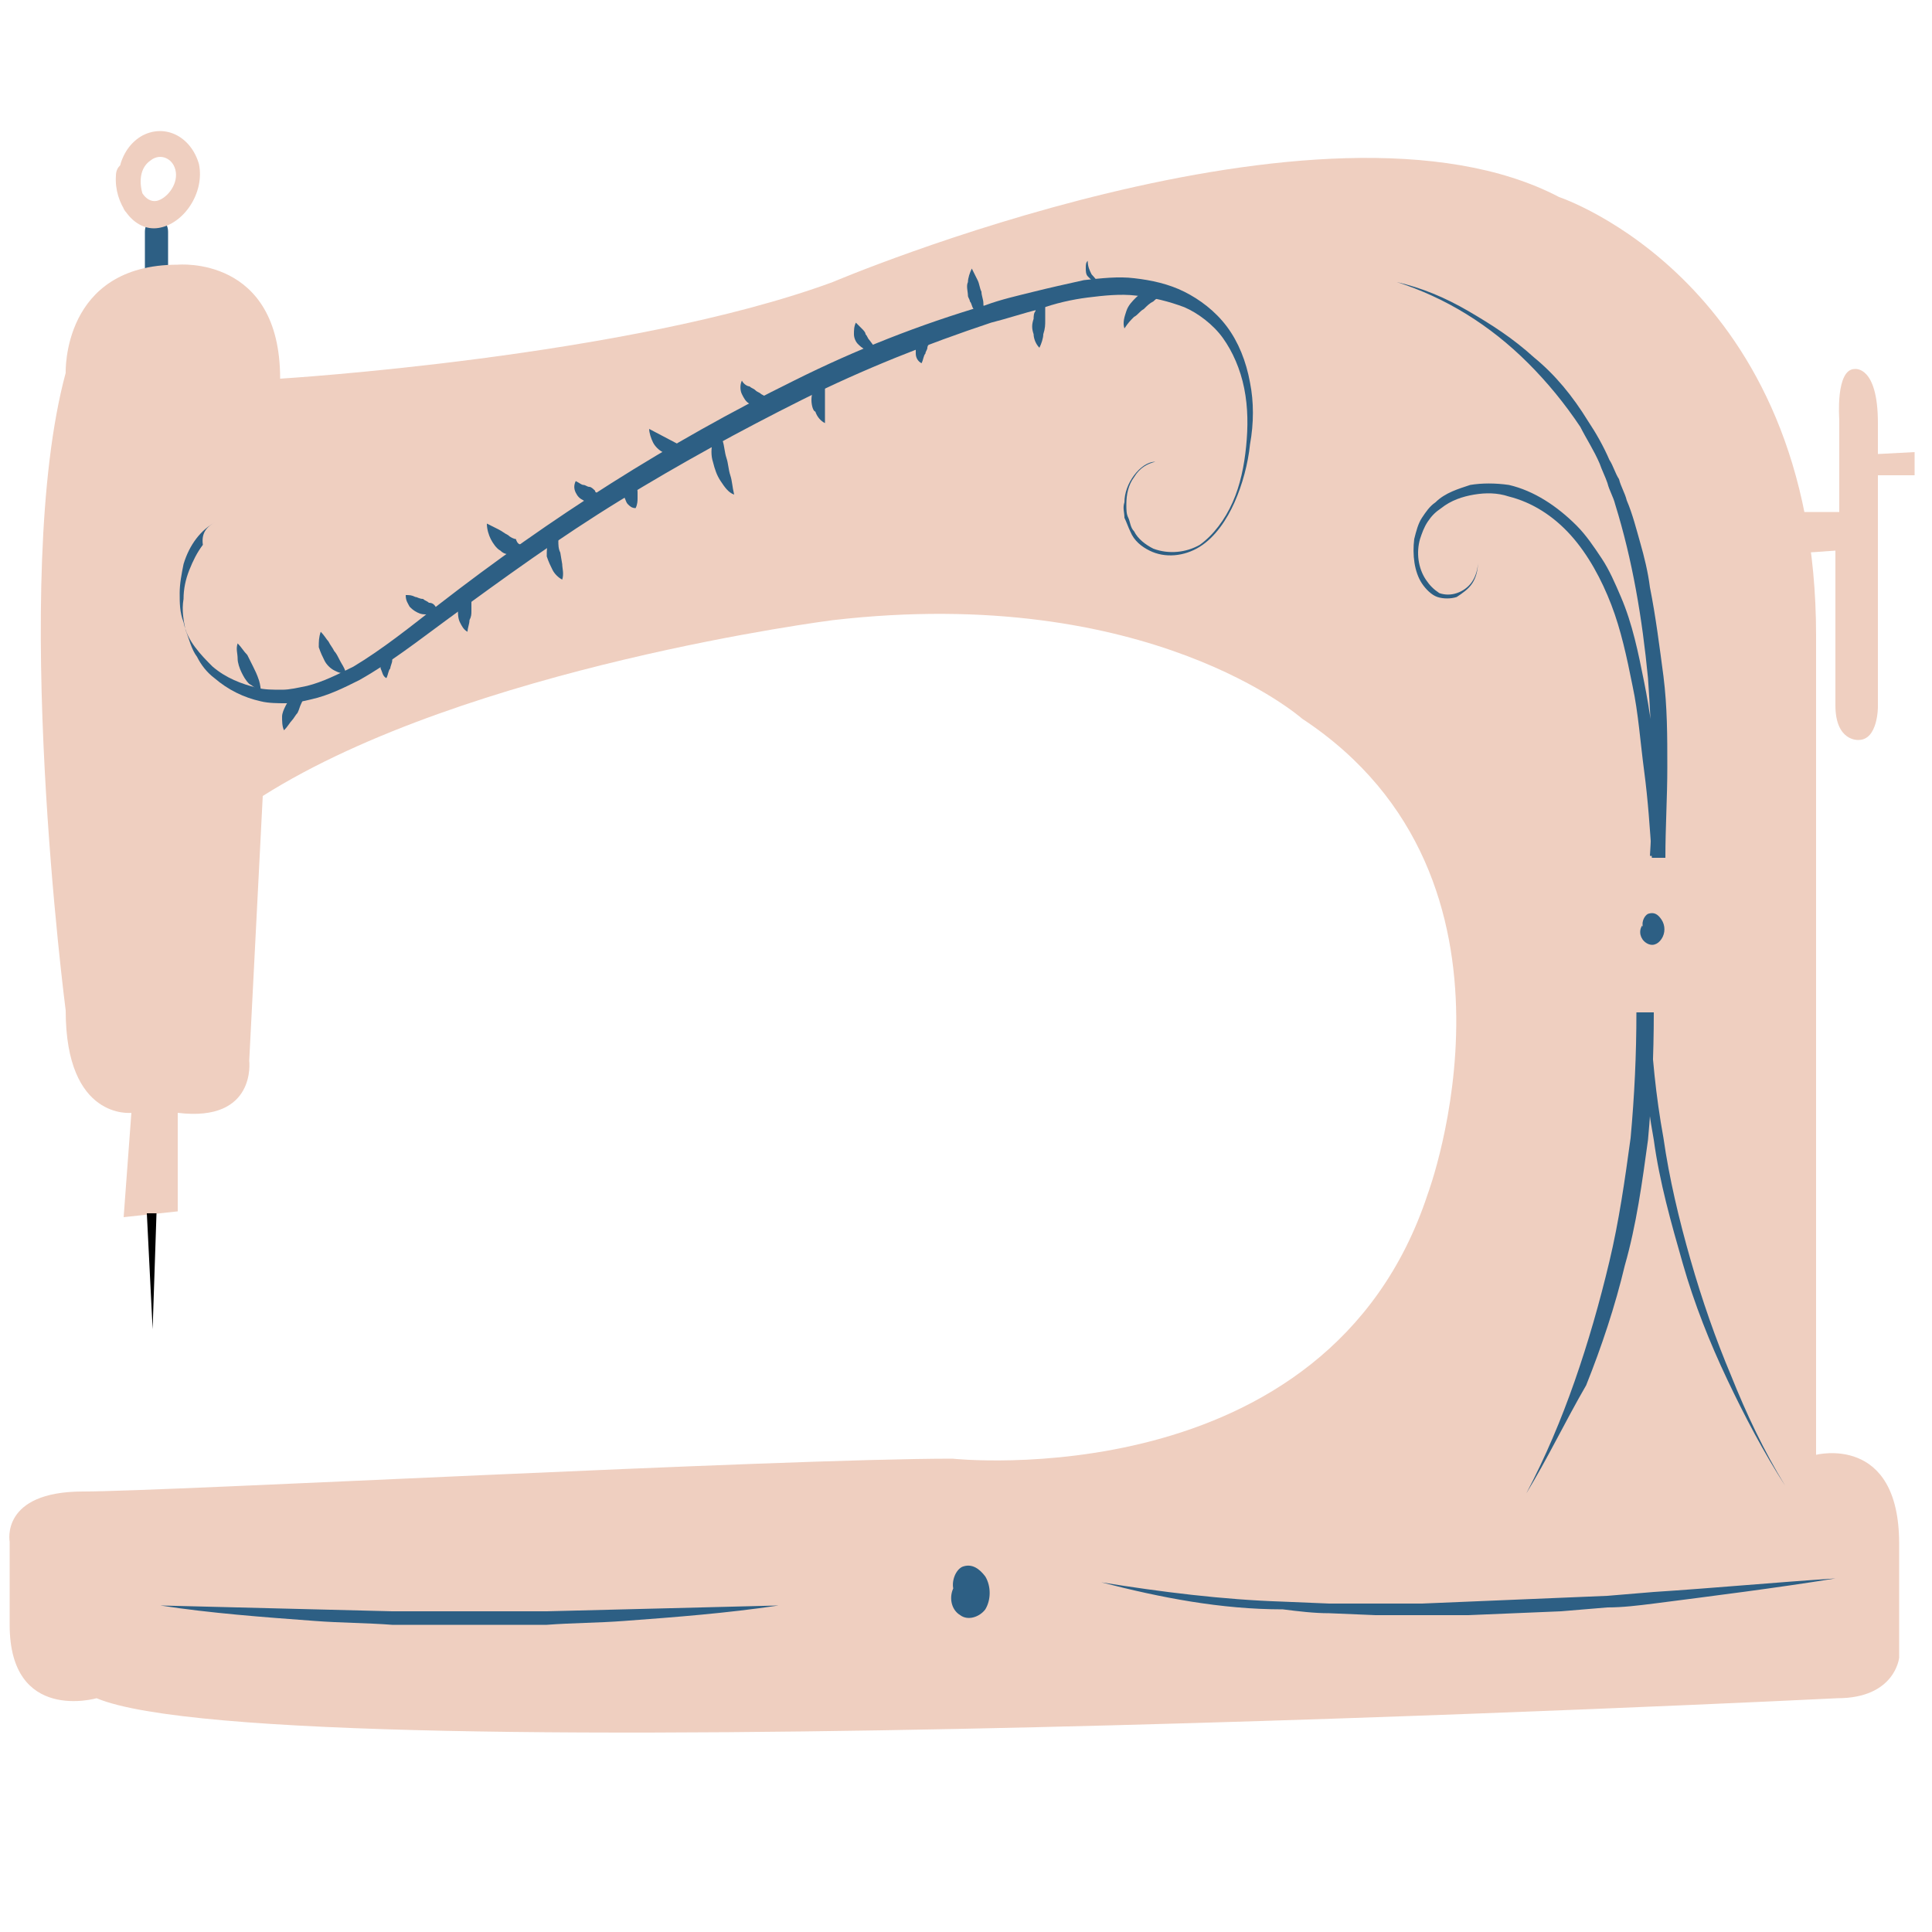 <?xml version="1.0" encoding="utf-8"?>
<svg version="1.1" xmlns="http://www.w3.org/2000/svg" xmlns:xlink="http://www.w3.org/1999/xlink" x="0px" y="0px"
	 viewBox="0 0 100 100" style="enable-background:new 0 0 100 100;" xml:space="preserve">
      <g id="CoutureMachine-C_svg__clair">
        <path
          fill="#2d5f84"
          className="CoutureMachine-C_svg__st0"
          d="M7.5 12v4.3c0 .9 1.2.9 1.2 0V12c0-.9-1.2-.9-1.2 0z"
        />
        <path
          fill="#efcfc0"
          className="CoutureMachine-C_svg__st1"
          d="M6 9.1c-.1 1.4.9 2.9 2.2 2.7 1.3-.2 2.4-1.8 2.1-3.3C9.9 7.1 8.6 6.4 7.4 7c-1.3.7-1.6 2.5-1 3.8.4.8 1.4.1 1-.7-.2-.6-.2-1.4.4-1.8.5-.4 1.2-.1 1.3.6.1.7-.5 1.4-1 1.5-.6.1-1-.7-1-1.3.1-.9-1.1-.9-1.1 0zM92.2 26.5h3v-4.8s-.2-2.6.8-2.6c0 0 1.2-.2 1.2 2.8v1.6l1.9-.1v1.2h-1.9v12s0 1.7-1 1.7c0 0-1.2.1-1.2-1.8v-8l-2.9.2v-2.2z"
        />
        <path
          fill="#efcfc0"
          className="CoutureMachine-C_svg__st1"
          d="M6.8 57.6s-3.4.4-3.4-5.3c0 0-2.9-22.3 0-33 0 0-.2-5.6 5.8-5.6 0 0 5.3-.5 5.3 5.9 0 0 18-1.1 28.6-5 0 0 25.4-10.8 37.6-4.4 0 0 13.3 4.4 13.3 22.7v42.4s4.3-1.1 4.3 4.6v5.9s-.2 2.1-3.2 2.1c0 0-80.6 4-90.1 0 0 0-4.5 1.3-4.5-3.8v-4.3s-.5-2.6 3.8-2.6 36-1.7 45-1.7c0 0 19.4 2.1 24.6-13.7 0 0 6.1-16.3-6.5-24.6 0 0-7.9-7-24.3-5.1 0 0-18.9 2.4-29.5 9.1l-.7 13.7s.4 3.2-3.7 2.7v5.1l-2.8.3.4-5.4z"
        />
        <path
          fill="#2d5f84"
          className="CoutureMachine-C_svg__st0"
          d="M11.2 27c-.8.4-1.4 1.2-1.7 2.2-.1.5-.2 1-.2 1.5s0 1 .2 1.5c.1.5.3.9.6 1.3s.6.7.9 1c.7.6 1.5.9 2.3 1.1.4.1.8.1 1.3.1.4 0 .8-.1 1.3-.2.8-.2 1.6-.6 2.4-1 1.5-.9 3-2.1 4.4-3.2 5.8-4.5 11.9-8.4 18.4-11.6 3.2-1.6 6.5-2.9 9.9-3.9.8-.3 1.7-.5 2.5-.7.8-.2 1.7-.4 2.6-.6.9-.1 1.8-.2 2.6-.1.9.1 1.8.3 2.6.7.8.4 1.6 1 2.2 1.8.6.8 1 1.8 1.2 2.9.2 1 .2 2.1 0 3.2-.1 1-.4 2.1-.8 3-.4.9-1 1.8-1.8 2.3-.8.5-1.8.6-2.6.2-.4-.2-.8-.5-1-1-.1-.2-.2-.5-.3-.7 0-.3-.1-.5 0-.8 0-.5.2-1 .5-1.4.3-.4.7-.7 1.1-.7-.4.1-.8.3-1.1.8-.3.4-.4.9-.4 1.4 0 .3 0 .5.1.7.1.2.1.5.3.7.2.4.6.7 1 .9.8.3 1.7.2 2.4-.2.7-.5 1.3-1.3 1.7-2.2.4-.9.6-1.9.7-2.9.1-1 .1-2-.1-3s-.6-1.9-1.1-2.6c-.5-.7-1.3-1.3-2-1.6-.8-.3-1.6-.5-2.5-.6-.8-.1-1.7 0-2.5.1s-1.7.3-2.5.6c-.8.2-1.7.5-2.5.7-3.3 1.1-6.6 2.4-9.8 4-3.2 1.6-6.3 3.3-9.4 5.2-3.1 1.9-6 4-9 6.2-1.5 1.1-2.9 2.2-4.5 3.1-.8.4-1.6.8-2.5 1-.4.1-.9.2-1.3.2s-.9 0-1.3-.1c-.9-.2-1.7-.6-2.4-1.2-.4-.3-.7-.7-.9-1.1-.3-.4-.4-.9-.6-1.4-.1-.5-.2-1-.1-1.6 0-.5.1-1 .3-1.5.2-.5.4-.9.7-1.3-.1-.7.3-1 .7-1.2zm61.1-12.4c1.3.3 2.5.8 3.7 1.5 1.2.7 2.3 1.4 3.4 2.4 1.1.9 2 2 2.8 3.3.4.6.8 1.3 1.1 2 .2.3.3.7.5 1 .1.4.3.7.4 1.1.3.7.5 1.5.7 2.2.2.7.4 1.5.5 2.3.3 1.5.5 3.1.7 4.6.2 1.6.2 3.1.2 4.7s-.1 3.1-.1 4.7h-.7c-.1-1.5-.2-3-.4-4.5s-.3-3-.6-4.4c-.3-1.5-.6-2.9-1.1-4.2-.5-1.3-1.2-2.6-2.1-3.6-.9-1-2-1.7-3.2-2-.6-.2-1.2-.2-1.8-.1-.6.1-1.2.3-1.7.7-.3.2-.5.4-.7.7-.2.3-.3.6-.4.9-.2.7-.1 1.5.3 2.1.2.3.4.5.7.7.3.1.6.1.9 0 .3-.1.6-.3.8-.6.2-.3.3-.7.3-1 0 .4-.1.8-.3 1.1-.2.3-.5.5-.8.7-.3.1-.7.1-1 0-.3-.1-.6-.4-.8-.7-.4-.6-.5-1.5-.4-2.3.1-.4.2-.8.4-1.1.2-.3.4-.6.7-.8.5-.5 1.2-.7 1.8-.9.6-.1 1.3-.1 2 0 1.3.3 2.5 1.1 3.5 2.1.5.5.9 1.1 1.3 1.7.4.6.7 1.3 1 2 .6 1.4.9 2.9 1.2 4.4.3 1.5.5 3 .6 4.5.2 1.5.3 3 .4 4.5h-.7c.1-1.5.1-3.1.1-4.6 0-1.5-.1-3.1-.2-4.6-.3-3.1-.8-6.1-1.7-9-.1-.4-.3-.7-.4-1.1-.1-.3-.3-.7-.4-1-.3-.7-.7-1.3-1-1.9-.8-1.2-1.7-2.3-2.7-3.3-2-2-4.3-3.4-6.8-4.2zM79 77.3c1-1.9 1.8-3.8 2.5-5.8s1.3-4.1 1.8-6.2c.5-2.1.8-4.2 1.1-6.4.2-2.2.3-4.3.3-6.5h.7c.1 2.2.3 4.3.7 6.5.3 2.1.8 4.2 1.4 6.3.6 2.1 1.3 4.1 2.1 6 .8 2 1.7 3.9 2.8 5.7-1.1-1.7-2.1-3.6-3-5.5-.9-1.9-1.7-3.9-2.3-6-.6-2.1-1.2-4.2-1.5-6.4-.4-2.2-.6-4.4-.7-6.6h.7c0 2.2-.1 4.4-.3 6.6-.3 2.2-.6 4.4-1.2 6.5-.5 2.1-1.2 4.2-2 6.2-1.1 1.9-2 3.8-3.1 5.6zM8.3 83.1l8 .2 4 .1h8l4-.1 8-.2c-2.7.4-5.3.6-8 .8-1.3.1-2.7.1-4 .2h-8c-1.3-.1-2.7-.1-4-.2-2.7-.2-5.4-.4-8-.8zM57 81.9c3.1.5 6.3.9 9.4 1l2.4.1h4.8l2.4-.1 2.4-.1 2.4-.1 2.4-.1 2.4-.2c3.1-.2 6.3-.5 9.4-.7-3.1.5-6.3.9-9.4 1.3-.8.1-1.6.2-2.4.2l-2.4.2-2.4.1-2.4.1h-4.8l-2.4-.1c-.8 0-1.6-.1-2.4-.2-3.2 0-6.3-.6-9.4-1.4z"
        />
        <path
          fill="#2d5f84"
          className="CoutureMachine-C_svg__st0"
          d="M13.5 35.8c-.2-.1-.4-.3-.6-.4-.2-.2-.3-.4-.4-.6-.1-.2-.2-.5-.2-.7 0-.3-.1-.5 0-.8.2.2.3.4.5.6l.3.6c.1.2.2.4.3.7 0 0 .1.3.1.6zm2.3 0c0 .2-.1.4-.2.6-.1.2-.1.3-.2.5-.1.1-.2.3-.3.4-.1.1-.2.3-.4.5-.1-.2-.1-.5-.1-.7 0-.2.1-.4.2-.6.1-.2.2-.3.4-.5.2-.1.4-.2.6-.2zm2.1-1c-.2.1-.4 0-.6-.1-.2-.1-.4-.3-.5-.5-.1-.2-.2-.4-.3-.7 0-.3 0-.5.1-.8.2.2.3.4.4.5.1.2.2.3.3.5.1.1.2.3.3.5.1.2.2.3.3.6zm2.4-1.5v.9c0 .1-.1.3-.1.4-.1.1-.1.3-.2.5-.2-.1-.2-.3-.3-.5V34c0-.2.1-.4.2-.5.1 0 .2-.1.4-.2zm2.3-1.8c-.1.2-.3.2-.5.3-.2 0-.3 0-.5-.1s-.3-.2-.4-.3c-.1-.2-.2-.3-.2-.6.2 0 .3 0 .5.1.1 0 .2.1.4.1.1.1.2.1.3.2.2 0 .3.1.4.3zm1.8-1v1.1c0 .2 0 .3-.1.5 0 .2-.1.4-.1.6-.2-.1-.3-.3-.4-.5-.1-.2-.1-.5-.1-.7 0-.2.1-.5.2-.7.1-.1.3-.3.5-.3zm2.8-2.3c-.1.3-.3.5-.6.5s-.5 0-.7-.2c-.2-.1-.4-.4-.5-.6-.1-.2-.2-.5-.2-.8l.6.3c.2.1.3.2.5.3.1.1.3.2.4.2.1.3.2.3.5.3zm1.7-.9v.7c0 .2 0 .4.1.6l.1.6c0 .2.1.5 0 .8-.2-.1-.4-.3-.5-.5-.1-.2-.2-.4-.3-.7 0-.3 0-.6.1-.8.1-.4.3-.6.5-.7zm2.2-1.7c-.1.2-.2.4-.4.4-.2.1-.4 0-.5-.1-.2-.1-.3-.2-.4-.4-.1-.2-.1-.4 0-.6.2.1.3.2.4.2.1 0 .2.1.3.1.1 0 .2.1.3.2 0 .1.1.1.3.2zm1.5-.8c.1.1.2.3.3.4.1.1.1.2.1.3v.3c0 .1 0 .3-.1.5-.2 0-.3-.1-.4-.2-.1-.1-.1-.2-.2-.4v-.4c0-.2.1-.4.3-.5zm2.9-1.6c-.1.2-.4.3-.6.3-.2 0-.4 0-.6-.1-.2-.1-.4-.3-.5-.5-.1-.2-.2-.5-.2-.7l1.9 1zm2-1.1c-.1 0-.1.1-.1.1v.6c.1.3.1.6.2.9.1.3.1.6.2.9.1.3.1.6.2 1-.3-.1-.5-.4-.7-.7-.2-.3-.3-.6-.4-1-.1-.3-.1-.7 0-1.1v-.4s0-.1.1-.2c0-.1.1-.2.2-.2 0 0 .1-.1.1 0 .2 0 .2.1.2.1zm2.4-1.5c-.1.2-.3.4-.5.4s-.4 0-.6-.1c-.2-.1-.3-.3-.4-.5-.1-.2-.1-.5 0-.7.1.2.3.3.4.3.1.1.2.1.3.2.1.1.2.1.3.2.2.1.3.2.5.2zm2.9-1.3c0 .3-.1.5-.1.7v1.9c-.2-.1-.4-.3-.5-.6-.1 0-.2-.3-.2-.6s.1-.6.2-.8c.1-.3.3-.5.6-.6zm2.5-1.3c-.2.1-.3.1-.5.1-.2-.1-.3-.2-.4-.3-.1-.1-.2-.3-.2-.5s0-.4.1-.6l.3.3c.1.1.2.2.2.3.1.1.1.2.2.3l.3.4zm3-.8c-.1.2-.1.4-.2.5 0 .1-.1.2-.1.3 0 .1-.1.2-.1.3-.1.1-.1.3-.2.5-.2-.1-.3-.3-.3-.5v-.6c.1-.2.2-.4.3-.5.3-.1.4-.1.6 0zm2.7-1c0 .1-.1.1-.1.1h-.2c-.1 0-.2-.1-.3-.3-.1-.1-.1-.3-.2-.4 0-.1-.1-.2-.1-.3 0-.2-.1-.5 0-.7 0-.2.1-.5.2-.7l.3.6c.1.2.1.4.2.6 0 .2.1.4.1.6 0 .1 0 .2.1.2-.2.2-.1.2 0 .3zm3.2-.8c-.1.1-.1.2-.1.3v.9c0 .2 0 .4-.1.7 0 .2-.1.5-.2.7-.2-.2-.3-.5-.3-.7-.1-.3-.1-.5 0-.8 0-.1 0-.3.1-.4 0-.1 0-.1.1-.2 0-.1 0-.1.1-.2s.1-.3.3-.3c-.2-.1 0-.1.1 0zm2.8-.7c-.1 0-.3 0-.4-.1l-.3-.3c-.1-.1-.1-.3-.1-.4 0-.2 0-.3.1-.4 0 .3.1.5.2.7.2.2.3.4.5.5zm3.3.5c-.2.1-.4.2-.6.4-.2.1-.3.2-.5.4-.2.1-.3.3-.5.4-.2.2-.3.3-.5.6-.1-.3 0-.6.1-.9.1-.3.3-.5.5-.7.2-.2.5-.3.7-.3.3-.1.6 0 .8.1zM85 47.9c-.2.3-.1.7.2.9.3.2.6.1.8-.2.2-.3.2-.7 0-1-.2-.3-.4-.4-.7-.3-.2.1-.4.5-.2.8m-35.7 34c-.3.5-.2 1.2.3 1.5.4.3 1 .1 1.3-.3.3-.5.3-1.2 0-1.7-.3-.4-.7-.7-1.2-.5-.4.2-.6.9-.4 1.3"
        />
          fill="#efcfc0"
        <path className="CoutureMachine-C_svg__st1" d="M7.6 62.8l.3 6 .2-6z" />
      </g>
    </svg>